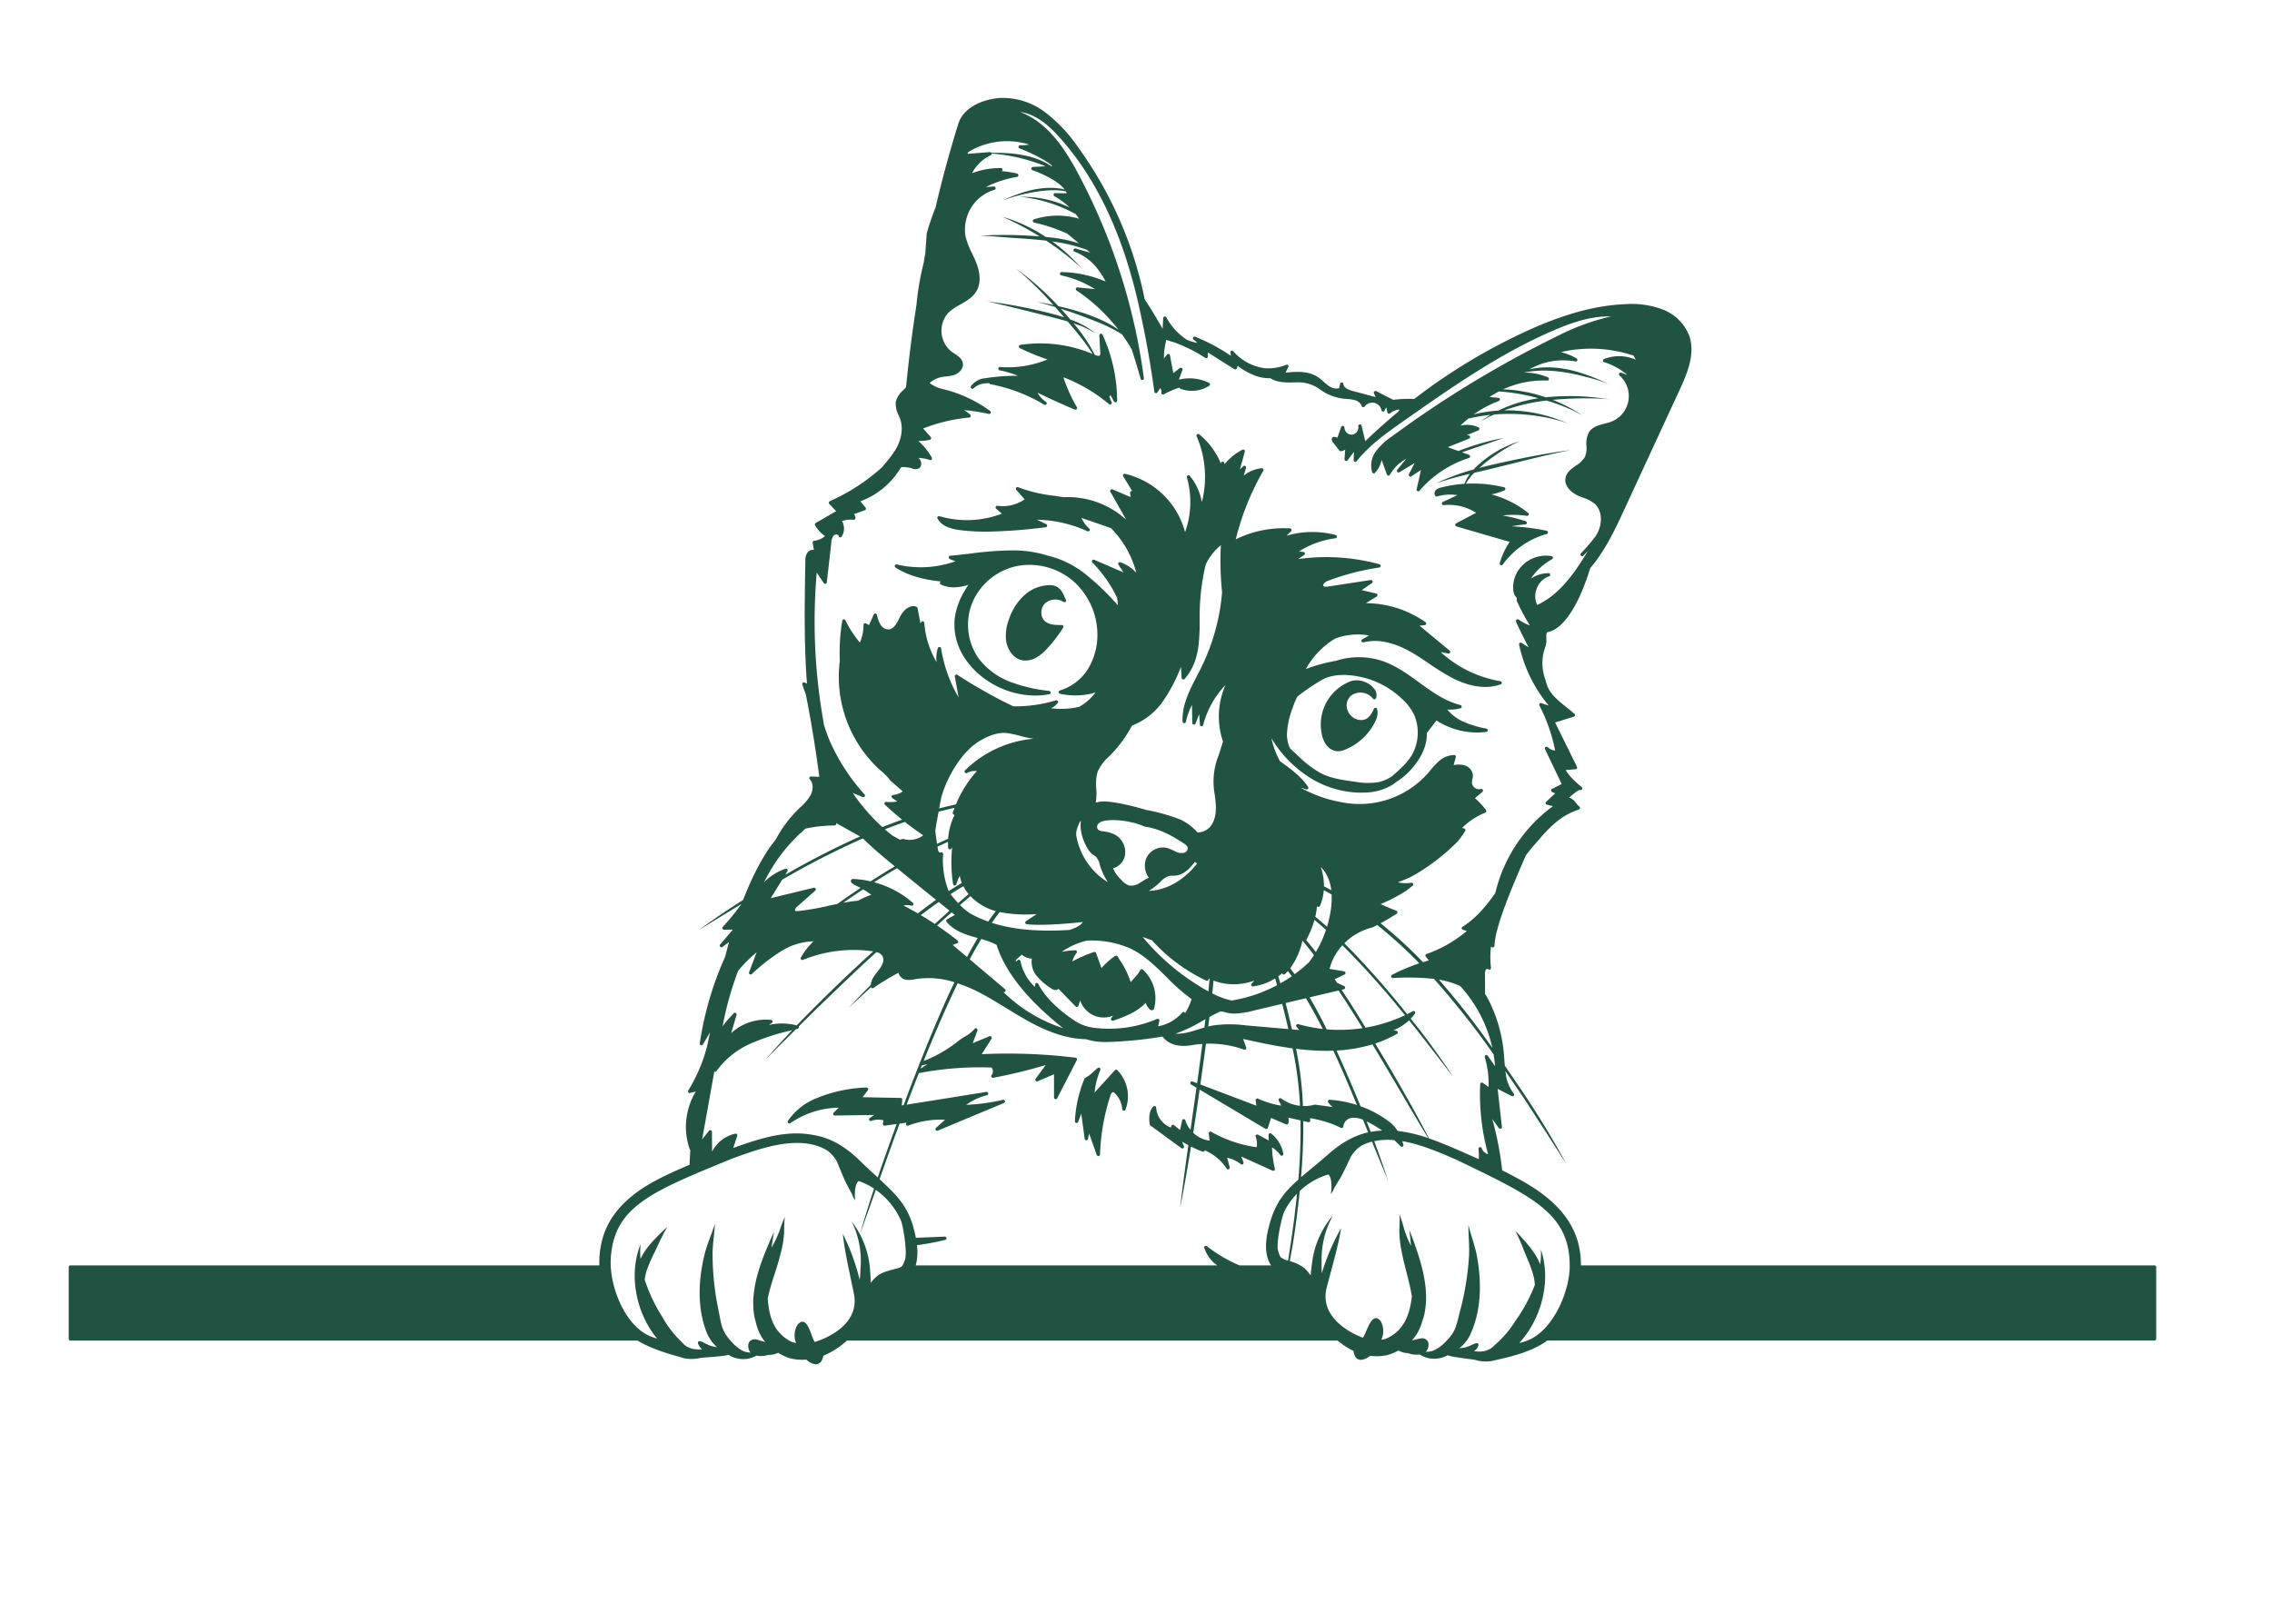 <svg id="ac2e6725-0e09-4f74-8078-64d3f6d1603c" data-name="Layer 2" xmlns="http://www.w3.org/2000/svg" viewBox="0 0 680.239 486.18" style="fill: #215342;"><path d="M411.8,211.912a.5.5,0,0,0-.445.3c-1.19,2.8-2.708,3.79-4.912,3.223a4.463,4.463,0,0,1-3.25-4.448,4.072,4.072,0,0,1,1.185-2.592,4.733,4.733,0,0,1,2.883-1.044,4.871,4.871,0,0,1,3.815,1.822.512.512,0,0,0,.432.2.5.5,0,0,0,.406-.25,2.705,2.705,0,0,0-.614-3.016,5.622,5.622,0,0,0-2.486-1.856,6.608,6.608,0,0,0-4.049-.411,13.837,13.837,0,0,0-9,16.047,8.111,8.111,0,0,0,1.268,3.056,4.692,4.692,0,0,0,2.838,1.912,3.97,3.97,0,0,0,.752.07,5.317,5.317,0,0,0,2.274-.554l.236-.106a17.124,17.124,0,0,0,8.829-8.709,4.915,4.915,0,0,0,.3-3.376A.491.491,0,0,0,411.8,211.912Z"/><path d="M318.33,187.392a.5.5,0,0,0-.436-.255h0c-1.951.019-3.8-.053-5.04-1.163a3.38,3.38,0,0,1-1.063-2.464,3.882,3.882,0,0,1,1.057-2.816,4.611,4.611,0,0,1,5.568-.475.5.5,0,0,0,.7-.681,8.218,8.218,0,0,1-.44-.91c-.622-1.413-1.474-3.348-4.207-3.429a11.521,11.521,0,0,0-7.852,3.08,17.051,17.051,0,0,0-4.521,7.1,13.767,13.767,0,0,0-.889,6.277c.3,2.49,1.937,5.437,4.816,6.021a5.174,5.174,0,0,0,1.023.1,6.736,6.736,0,0,0,3.3-.933,14.119,14.119,0,0,0,3.26-2.764,41.226,41.226,0,0,0,4.722-6.184A.5.5,0,0,0,318.33,187.392Z"/><path d="M334.16,320.262a.5.5,0,0,0-.357.164l-6.085,6.7a22.812,22.812,0,0,1,1.724-6.77.5.5,0,0,0-.76-.6c-.551.414-1.055.87-1.542,1.313a8.441,8.441,0,0,1-2.17,1.62.507.507,0,0,0-.275.271,37.7,37.7,0,0,0-2.863,12.736.5.5,0,0,0,.968.2l.922-2.48,1.043,7.545a.5.5,0,0,0,.482.432.485.485,0,0,0,.5-.4l.318-1.655,2.311,6.471a.5.5,0,0,0,.47.332.522.522,0,0,0,.078-.006.5.5,0,0,0,.422-.477,64.06,64.06,0,0,1,3.116-17.663c.126-.387.332-.91.659-.974.286-.058.624.239.864.5A7.577,7.577,0,0,1,336,332.09a.5.5,0,0,0,.423.456.505.505,0,0,0,.54-.307,11.188,11.188,0,0,0-2.434-11.832A.488.488,0,0,0,334.16,320.262Z"/><path d="M463.107,159.879a.5.5,0,0,0-.031-.971,68.658,68.658,0,0,0-10.48-1.333,38.4,38.4,0,0,1,4.074-.553.5.5,0,0,0,.113-.974,50.909,50.909,0,0,0-6.879-1.709,26.409,26.409,0,0,1,7.226.115.5.5,0,0,0,.389-.885,29.859,29.859,0,0,0-10.989-5.541,19.82,19.82,0,0,0,3.875-1.189.5.5,0,0,0-.075-.946,38.928,38.928,0,0,0-11.464-1.052,15.9,15.9,0,0,1,2.491-3.265c2.065-.484,4.132-.96,6.185-1.483,7.009-1.693,13.981-3.555,21.046-5.006.534-.11,1.23-.234,1.661-.316-.661.073-1.322.158-1.981.248-6.389.914-12.726,2.168-19.024,3.571-2.131.457-4.259.958-6.37,1.516a54.256,54.256,0,0,1,10.171-7.074c.7-.35,1.4-.657,2.092-.929-.477.13-.949.272-1.417.431a32.993,32.993,0,0,0-12.541,8.035,68.128,68.128,0,0,0-11.192,4.145,99.388,99.388,0,0,1,10.113-2.84,11.339,11.339,0,0,0-1.636,2.981,38.85,38.85,0,0,0-7.086,1.133,3.066,3.066,0,0,0-1.384.644,1.439,1.439,0,0,0-.289,1.817.5.5,0,0,0,.549.194,14.03,14.03,0,0,1,6.081-.389l-4.35,2.036a.5.5,0,0,0-.269.588.492.492,0,0,0,.536.362,15.082,15.082,0,0,1,9.7,2.294l-5.991,3.155a.5.5,0,0,0,.093.923L452,162.25a21.924,21.924,0,0,0-2.975,6.356.5.5,0,0,0,.886.431A24.3,24.3,0,0,1,463.107,159.879Z"/><path d="M645.069,378.862H473.327a25.5,25.5,0,0,0-1.124-7.8c-2.682-8.259-9.539-13.569-16.436-17.482-1.979-1.116-3.987-2.168-6.012-3.182a97.249,97.249,0,0,0-2.966-15.364l1.99,2.72a.5.5,0,0,0,.9-.351l-1.288-11.389,4.209,2.155a.5.5,0,0,0,.61-.767,12.556,12.556,0,0,1-2.483-6.694q3.033,4.387,5.979,8.791c4.119,6.317,8.242,12.688,12.267,19.037-3.641-6.771-7.616-13.358-11.852-19.773q-3.24-4.832-6.571-9.682-.078-.893-.143-1.785c-.049-.66-.1-1.317-.155-1.963a44.349,44.349,0,0,0-3.244-13.068,35.077,35.077,0,0,0-2.382-4.719l-.013-5.842a2.425,2.425,0,0,1,.243-1.358.654.654,0,0,1,.469-.26.242.242,0,0,1,.2.064.5.5,0,0,0,.873-.388,26.209,26.209,0,0,1,.011-6.327l.3.168a.5.5,0,0,0,.747-.425c.109-5.61,5.559-18.22,8.487-25,.33-.763.624-1.443.884-2.053.748-.983,1.513-1.951,2.318-2.884l.41-.475c4.062-4.712,7.271-8.435,13.148-10.389a.5.5,0,0,0,.183-.841,11.414,11.414,0,0,1-1.078-1.178,4.133,4.133,0,0,0-2-1.569c1.824-1.591,2.937-2.354,3.3-2.254a.5.5,0,0,0,.446-.868c-2.513-2.1-4.1-3.807-4.74-5.1l2.934-.267a.5.5,0,0,0,.4-.72l-6.544-13.265,5.6-1.741a.5.5,0,0,0,.184-.851c-.75-.671-1.575-1.329-2.373-1.965-2.559-2.042-5.206-4.153-5.989-7.12-.11-.417-.234-.833-.36-1.256a13.865,13.865,0,0,1,.129-10.009,6.222,6.222,0,0,0,.176-2.158c-.041-1.315.013-1.879.459-1.967,5.6-1.1,10.173-10.785,12.662-19.121,4.542-5.3,7.575-11.841,10.3-17.738l16.487-35.649c2.5-5.406,4.773-11.128,2.794-16.445a13.853,13.853,0,0,0-8.1-7.725,26.623,26.623,0,0,0-11.139-1.487c-9.332.4-19.276,3.236-31.293,8.937a174.618,174.618,0,0,0-31.7,19.415,42.294,42.294,0,0,0-6.315.268l-5.074-2.591a.5.5,0,0,0-.686.647l.5,1.129-6.717-1.787c-1.9-.5-2.856-1.2-2.936-2.142a.5.5,0,0,0-.986-.064l-.295,1.353a3.822,3.822,0,0,1-3.159-.763,16.079,16.079,0,0,1-1.471-1.2,15.5,15.5,0,0,0-1.745-1.392c-2.768-1.808-6.154-1.719-9.7-1.311l.86-1.664a.5.5,0,0,0-.635-.692,14.219,14.219,0,0,1-6.422,1.018,15.167,15.167,0,0,1-9.406-5.064.5.5,0,0,0-.873.415l.174.948a58.17,58.17,0,0,0-10.72-5.731.5.5,0,0,0-.473.874,5.569,5.569,0,0,1,1.075.976,14.557,14.557,0,0,1-3.1-.945,18.55,18.55,0,0,1-6.13-6.685.5.5,0,0,0-.94.207l-.176,3.229c-1.673-3.008-3.47-5.969-5.369-8.847a116.992,116.992,0,0,0-19.849-45.409,45.882,45.882,0,0,0-9.841-10.507,21.054,21.054,0,0,0-13.667-4.376c-4.748.342-10.865,2.59-12.476,7.8q-3.825,12.363-6.8,25.025a81.092,81.092,0,0,0-2.622,7.682.5.5,0,0,0-.018.138c-.006.131-.06.888-.146,2.105-.074,1.052-.171,2.419-.281,3.993A18.373,18.373,0,0,0,276.6,78.5v0a83.008,83.008,0,0,0-2.216,12.839q-1.888,12.063-3.119,24.611c-.247.272-.5.54-.763.8a7.045,7.045,0,0,0-2.275,3.429,7.038,7.038,0,0,0,.805,4.081c.189.454.378.908.527,1.365.914,2.8.32,6.2-1.628,9.327a33.753,33.753,0,0,1-2.858,3.753c-.341.407-.67.806-.989,1.2a59.336,59.336,0,0,1-15.639,10.163.5.5,0,0,0-.16.8l2.06,2.182-6.128,3.547a.5.5,0,0,0-.234.305.5.5,0,0,0,.052.381A10.287,10.287,0,0,0,247,160.5a5.9,5.9,0,0,1-3.241,1.415.5.5,0,0,0-.443.58l.358,2.155a2.025,2.025,0,0,0-1.817.645,4.126,4.126,0,0,0-.729,2.738c-.224,12.012-.454,24.425.48,36.649l-.7-.331a.5.5,0,0,0-.685.617c.344,1,.692,2,1.059,3,1.6,8.137,2.952,16.408,4.018,24.615l-2.455-.1a.472.472,0,0,0-.476.292.5.5,0,0,0,.091.55c1.2,1.278.958,3.366.225,4.765a14.535,14.535,0,0,1-2.962,3.518c-.225.216-.449.432-.668.649a37.884,37.884,0,0,0-6.827,9.137c-3.785,4.634-7.087,11.225-9.756,18.069-4.59,2.889-10.019,6.577-12.992,8.862,4.153-2.582,8.336-5.115,12.512-7.66a74.068,74.068,0,0,1-5.6,6.86.5.5,0,0,0-.089.544.514.514,0,0,0,.465.3l2.616-.047c-.011.034-.021.068-.032.1l-3.735,4.362a.5.5,0,0,0,.677.727l1.981-1.461c-.429,1.52-.815,2.989-1.162,4.394a98.134,98.134,0,0,0-7.6,25.961.5.5,0,0,0,.925.327l2.149-3.627c-.011.065-.026.13-.037.195l-.106.493q-.353,1.646-.706,3.305a48.069,48.069,0,0,1-5.667,13.395.5.5,0,0,0,.546.748l1.706-.427a20.424,20.424,0,0,0-1.825,17.281.5.5,0,0,0,.193.245q-.164,2.247-.246,4.41c-2.65,1.106-5.276,2.274-7.863,3.539-7.161,3.523-14.36,8.443-17.526,16.541a26.019,26.019,0,0,0-1.6,10.036H21.069a.5.5,0,0,0-.5.5v21.506a.5.5,0,0,0,.5.5h169.8c5.16,3.122,11.844,4.594,13.64,5.216a11.056,11.056,0,0,0,4.982.025c1.161-.224,7.02-.443,8.6-.966a8.359,8.359,0,0,0,5.719,1.179,8.784,8.784,0,0,0,2.7-.948,7.272,7.272,0,0,0,3.038-.068c.09-.028.325-.083.6-.152a5.753,5.753,0,0,0,2.816-.628,15.177,15.177,0,0,0,3.465,1.618,14.815,14.815,0,0,0,4.99.426,4.972,4.972,0,0,0,2.6,1.383c1.551.125,2.213-1.113,2.508-2.554a24.449,24.449,0,0,0,7.057-4.531H400.47a22.345,22.345,0,0,0,4.752,3.09c.211,1.454.8,2.728,2.341,2.688a4.923,4.923,0,0,0,2.65-1.237,14.615,14.615,0,0,0,4.97-.15,15.037,15.037,0,0,0,3.524-1.424,5.689,5.689,0,0,0,2.755.783c.273.083.5.152.59.185a7.2,7.2,0,0,0,3.007.236,8.637,8.637,0,0,0,2.624,1.094,8.244,8.244,0,0,0,5.734-.861c1.541.611,7.334,1.153,8.472,1.44a10.906,10.906,0,0,0,4.939.251c2.129-.613,11-2.023,16.4-6.1H645.069a.5.5,0,0,0,.5-.5V379.362A.5.5,0,0,0,645.069,378.862Zm-261.655-2.484-.03-.035a3.331,3.331,0,0,1-.209-.38,15.169,15.169,0,0,1-.573-1.723c-.408-1.8.676-8.058,1.776-11.178a19.834,19.834,0,0,1,3.958-5.658c-.411,4.05-.91,8.064-1.463,12-.389,2.662-.8,5.346-1.219,8.025A5.353,5.353,0,0,1,383.414,376.378Zm-3.29-9.943c-1.137,4.065-1.77,8.567.153,11.97a5.289,5.289,0,0,0,.326.457h-9.509a43.4,43.4,0,0,1-9.748-5.741.5.5,0,0,0-.769.589l.157.379a10.205,10.205,0,0,0,3.707,4.773H274.183a15.711,15.711,0,0,0,.347-6.048,78.61,78.61,0,0,0,8.463-1.579.5.5,0,0,0,.376-.556.488.488,0,0,0-.516-.429l-8.655.357c-.08-.428-.166-.854-.26-1.275-1.711-7.718-4.932-11.035-10.6-16.27q1.16-3.276,2.315-6.551,1.824-5.069,3.681-10.089l2.149-.3a.5.5,0,0,0,.445.89,26.562,26.562,0,0,1,11.02-1.73l-2.7,2.4a.5.5,0,0,0,.524.836l19.815-8.272a.5.5,0,0,0-.306-.948,59.54,59.54,0,0,1-11,1.5,18.04,18.04,0,0,1,6.217-2.886.5.5,0,0,0-.2-.979l-23.842,3.809q1.8-4.772,3.663-9.5a.483.483,0,0,0,.236.02,95.783,95.783,0,0,1,21.5-1.635,1.709,1.709,0,0,1,.415,1.033,1.662,1.662,0,0,1-.379,1.209.5.5,0,0,0,.467.821,149.1,149.1,0,0,0,15.737-3.81l-3.02,4.1a.5.5,0,0,0,.6.756l4.9-2.1.007,6.959a.5.5,0,0,0,.383.485.468.468,0,0,0,.117.014.5.5,0,0,0,.444-.271L322.4,317.4a.5.5,0,0,0-.384-.726,168.288,168.288,0,0,0-28.077-1.044l2.924-4.644a.5.5,0,0,0-.614-.729l-5,2.079,1.384-3.786a.5.5,0,0,0-.868-.476,10.017,10.017,0,0,1-2.929,2.319,18.12,18.12,0,0,0-2,1.341,38.2,38.2,0,0,1-10.3,5.933c3.164-7.854,6.515-15.613,10.172-23.26a44,44,0,0,1,6.049,2.518c2.966,1.5,5.857,3.271,8.652,4.986,2.68,1.643,5.449,3.343,8.3,4.809,5.635,2.9,10.716,4.352,15.425,4.416a21.076,21.076,0,0,0,3.158.7,25.218,25.218,0,0,0,3.02.153,121.091,121.091,0,0,0,16.733-1.631c1.32,1.717,3.9,3.421,8.864,2.561a30.5,30.5,0,0,1,3.083-.356q-.75,5.886-1.574,11.769l-1.348-.511a.5.5,0,0,0-.433.9l1.592.949q-.882,6.3-1.788,12.613a8.26,8.26,0,0,1-1.536-2.845.487.487,0,0,0-.5-.358.5.5,0,0,0-.471.392l-.631,2.856-1.819-1.47a.5.5,0,0,0-.461-.09.5.5,0,0,0-.332.333l-.146.483a6.794,6.794,0,0,1-4.38-5.959.5.5,0,0,0-.868-.321c-1.1,1.2-1.419,2.8-1.064,5.34a.5.5,0,0,0,.2.334l9.278,6.79a.5.5,0,0,0,.756-.595l-.563-1.359c.616.374,1.247.723,1.883,1.062-.639,4.55-1.266,9.118-1.854,13.716-.2,1.637-.457,3.646-.614,5.057q.5-2.495.968-4.993,1.227-6.669,2.3-13.367c1.122.563,2.269,1.076,3.44,1.525a.5.5,0,0,0,.674-.395,14.844,14.844,0,0,1,6.572,5.478.5.5,0,0,0,.9-.4l-.749-2.867a10.274,10.274,0,0,1,4.108,1.945.5.5,0,0,0,.775-.573l-.668-1.728,9.363,4.235a.494.494,0,0,0,.206.045.5.5,0,0,0,.486-.615,32.541,32.541,0,0,1-.857-6.433,9.393,9.393,0,0,1,2.5,2.323.5.5,0,0,0,.893-.384,9.913,9.913,0,0,0-3.623-6.038.5.5,0,0,0-.808.413l.063,1.634-3.217-1.725a.5.5,0,0,0-.7.623,5.82,5.82,0,0,1,.31,3.128,37.989,37.989,0,0,1-13.6-4.6.5.5,0,0,0-.522.016.5.5,0,0,0-.223.472l.236,2.156a8.757,8.757,0,0,1-4.9-2.372q1.005-6.453,1.922-12.921l19.695,11.738a.5.5,0,0,0,.732-.274l.975-2.979,4.48,1.926a.5.5,0,0,0,.669-.294,2.555,2.555,0,0,0-.042-1.746l3.694.856a175.566,175.566,0,0,1-.642,17.729C384.518,356.894,381.891,360.125,380.124,366.435Zm97.56-204.05-.009-.011c.022-.029.041-.061.062-.091ZM499.927,97.86c.151.131.3.265.438.406C500.227,98.125,500.078,97.991,499.927,97.86ZM448.74,120.071a.5.5,0,0,0-.129-.967l-2.652-.246A28.062,28.062,0,0,1,448.8,117.2a58.359,58.359,0,0,1,11.8,2.048,41.254,41.254,0,0,0-12,3.678,40.646,40.646,0,0,0-7.378,1.153A32.16,32.16,0,0,1,448.74,120.071Zm-101.8,185.076a.5.5,0,0,0-.518-.076,36.393,36.393,0,0,1-18.681,2.674,13.449,13.449,0,0,1-5.708-1.956c-4.024-2.581-9.071-6.88-11.165-11.2a.5.5,0,0,0-.539-.274.5.5,0,0,0-.409.446l-.067.729a14.394,14.394,0,0,1-4.326-7.75.5.5,0,0,0-.812-.275l-.535.455c-.021-.157-.028-.316-.039-.474l1.78-1.612a4.939,4.939,0,0,0,3.017,1.179,6.593,6.593,0,0,0,1.381,5.1,18.028,18.028,0,0,0,4.4,3.8,2.215,2.215,0,0,0,1.474.512,1.166,1.166,0,0,0,.706-.372l5.143,5.277a.5.5,0,0,0,.47.138.5.5,0,0,0,.362-.328l.542-1.61a7.4,7.4,0,0,0,9.806,4.577l-.508.738a.5.5,0,0,0,.577.756c3.174-1.108,7.073-2.47,9.675-5.313.481,1,1.091,1.986,1.684,2.151a.761.761,0,0,0,.657-.114.5.5,0,0,0,.192-.281,11.619,11.619,0,0,0-3.354-11.759.5.5,0,0,0-.5-.08.523.523,0,0,0-.322.41,10.279,10.279,0,0,1-1.629,2.113c-.463.521-.852.965-1.155,1.349a25.1,25.1,0,0,0-3.146-6.444c-.319-.509-.6-.949-.7-1.18a.5.5,0,0,0-.39-.288c-.208-.029-.462.009-1.4.737a25.051,25.051,0,0,0-3.133,2.955c-.572-1.669-1.551-4.374-1.6-4.517a.5.5,0,0,0-.626-.3,39.359,39.359,0,0,0-6.5,2.825,6.917,6.917,0,0,1,1.276-2.535.5.5,0,0,0-.368-.818,26.157,26.157,0,0,0-4.1.483,22.733,22.733,0,0,1,7.564-3.374,29.285,29.285,0,0,1,12.892,2.309c4.24,1.986,7.7,5.4,11.041,8.708l.1.1a58.057,58.057,0,0,0,7.327,6.417,18.511,18.511,0,0,1-1.959,4.194.5.5,0,0,0-.861-.186,12.448,12.448,0,0,1-7.216,4.121l.381-1.635A.5.5,0,0,0,346.942,305.147Zm-60.261-23.554c-1.974-1.589-4.032-3.073-6.132-4.5q2.169-1.976,4.365-3.922c.318.254.636.513.953.767l-2.317,1.319a.5.5,0,0,0-.143.748c1.937,2.4,5,3.556,7.139,4.215.7.214,1.405.411,2.111.607l.064.019c-1.115,1.865-2.173,3.768-3.191,5.694l-4.287-3.625,1.293-.463a.5.5,0,0,0,.145-.861Zm72.163-88.363a60.56,60.56,0,0,0,.332-7.484c0-1.1,0-2.209.036-3.313a65.762,65.762,0,0,1,1.779-13.389,16.6,16.6,0,0,1,4.547-5.824,90.257,90.257,0,0,0,.359,14.123,63.031,63.031,0,0,1-6.162,22.37c-.428.867-.877,1.736-1.329,2.607-2.245,4.335-4.567,8.818-4.345,13.728a.5.5,0,0,0,.455.475.491.491,0,0,0,.533-.388,21.215,21.215,0,0,1,1.816-5.037l.119,5.358a.5.5,0,0,0,.967.169l1.089-2.819.216,3.187a.5.5,0,0,0,.983.089,26.876,26.876,0,0,1,6.658-11.957,23.4,23.4,0,0,0-.735,16.9l-1.269,4.042a21.042,21.042,0,0,0-1.2,11.834c.116.893.234,1.815.3,2.718.208,2.975-.327,5.273-1.593,6.83a5,5,0,0,1-3.39,1.766,4.417,4.417,0,0,1-.507.008c-.014-.018-.029-.039-.044-.057a14.673,14.673,0,0,0-6.416-4.3,56.659,56.659,0,0,0-8.419-2.29.507.507,0,0,0-.178,0c-7.291-2.195-12.154-2.763-13.673-2.6a10.068,10.068,0,0,0-1.706.343,17.838,17.838,0,0,0,.158-4.245,13.1,13.1,0,0,1,.409-5.008,13.3,13.3,0,0,1,3.383-4.543l.638-.649a37.451,37.451,0,0,0,6.253-8.613,20.275,20.275,0,0,0,9.378-7.438,48.971,48.971,0,0,0,5.295-10.151l.208,3.3a.5.5,0,0,0,.865.309C356.887,200.87,358.3,197.489,358.844,193.23Zm-97.968,74.694a20.14,20.14,0,0,0-3.915,1.741c-.494.043-.979.093-1.441.152-1.018.131-2.034.3-3.047.49q2.941-2.046,5.933-4.021A18.168,18.168,0,0,1,260.876,267.924Zm9.649,3.215a4.471,4.471,0,0,1,2.322.029.5.5,0,0,0,.468-.856,29.021,29.021,0,0,0-11.622-6.159q3.408-2.173,6.881-4.213,5.788,4.735,11.674,9.476-2.76,1.962-5.43,4.054Q272.7,272.249,270.525,271.139Zm10.48-28.1q2.373-.627,4.782-1.167c-.179.475-.353.95-.51,1.432a.5.5,0,0,0,.543.651,19.157,19.157,0,0,0-1.948,7.18q-1.668.739-3.314,1.522-.3-1.911-.524-3.836c.142-1.17.352-2.336.568-3.48C280.746,244.572,280.882,243.805,281.005,243.037ZM387.6,291.68c-.425-.6-.873-1.178-1.313-1.765a21.929,21.929,0,0,0,3.671-8.289c1.189,1.4,2.332,2.849,3.443,4.327q-.692,1.089-1.465,2.127A44.429,44.429,0,0,1,387.6,291.68Zm-5.23,3.279a43.312,43.312,0,0,1-13.654,4.607,25.078,25.078,0,0,1-5.763-2.136q.21-1.916.382-3.834a17.314,17.314,0,0,0,12.216-.023l-.822.931a.5.5,0,0,0,.375.831.474.474,0,0,0,.065,0,16.568,16.568,0,0,0,6.6-2.39C381.972,293.613,382.177,294.284,382.371,294.959ZM361.8,296.824c-.373-.2-.736-.405-1.078-.6a68.508,68.508,0,0,1-17.291-14.146c-.433-.492-.876-1.013-1.311-1.559.672.264,1.3.482,1.818.66.375.129.793.274.953.348l0,0a51.416,51.416,0,0,0,16.265,12.084.5.5,0,0,0,.665-.664c.1.052.215.088.321.137Q361.98,294.957,361.8,296.824Zm-3.822-38.58a1.639,1.639,0,0,0,.426.3c-3.61,4.639-8.44,7.609-13.426,8.121-.338.035-.683.056-1.028.079a20.378,20.378,0,0,0,2.982-2.245c.161-.148.32-.3.48-.454a5.846,5.846,0,0,1,2.629-1.771,5.724,5.724,0,0,1,1.108-.083c.288,0,.577-.008.864-.036,2.464-.251,4.276-2.2,5.783-4.154A1.715,1.715,0,0,0,357.976,258.244Zm-34.363-9.813c.415,3.357,2.373,6.521,3.263,7.2.18.139.37.265.561.39a4.9,4.9,0,0,1,.745.557,5,5,0,0,1,1.066,2.257l.138.462a20.456,20.456,0,0,0,2.308,4.837,20.46,20.46,0,0,1-9.452-13.925c-.2-1.2.416-2.729,1.095-4.245.1-.044.188-.092.281-.138A9.954,9.954,0,0,0,323.613,248.431Zm-13.22,25.246-3.21,2.117a.5.5,0,0,0,.213.914c4.314.542,13.208-.228,16.762-.65-.464.976-2.057,1.754-3.919,2.364-.438.029-.872.054-1.3.075-8.792.448-15.975-.258-21.993-2.2q1.142-1.639,2.362-3.217A41.283,41.283,0,0,0,310.393,273.677Zm-13.716-1.349c.482.176.972.325,1.463.464-.782,1.025-1.543,2.067-2.273,3.131a34.729,34.729,0,0,1-5.542-2.525c-.406-.272-.8-.554-1.186-.858a19.454,19.454,0,0,1-1.721-1.568c.241-.21.478-.423.719-.632l2.424-2.039A16.42,16.42,0,0,0,296.677,272.328Zm57.671-19.867c.568.369,1.161.824,1.255,1.4a1.5,1.5,0,0,1-1.215,1.49,3.876,3.876,0,0,1-2.457-.42c-.228-.1-.454-.207-.679-.315a9.685,9.685,0,0,0-2.063-.791,5.5,5.5,0,0,0-5.925,2.993,6.013,6.013,0,0,0,.69,5.984,13.244,13.244,0,0,0-1.934,1.065c-.258.162-.517.324-.78.477a4.357,4.357,0,0,1-3.194.777,5.55,5.55,0,0,1-2.395-1.758,10.183,10.183,0,0,1-2.407-3.376,5,5,0,0,0,3.508-3.594,5.97,5.97,0,0,0-1.449-5.326c-1.079-1.2-2.726-1.905-5.121-2.176a2.3,2.3,0,0,1-1.248-.364,1.271,1.271,0,0,1-.438-1.283c.183-.691.937-1.224,2.072-1.462,3.134-.656,8.488.076,11.935,1.635a.5.5,0,0,0,.165.042.481.481,0,0,0,.118.033C347.026,248.131,350.474,249.941,354.348,252.461ZM290.013,267.69q-1.576,1.35-3.132,2.708c-.8-.861-1.561-1.764-2.289-2.687q1.89-1.224,3.83-2.376A12.8,12.8,0,0,0,290.013,267.69Zm92.7,24.619c.4-.29.8-.591,1.173-.915a.5.5,0,0,0,.818.246c.324-.292.613-.6.9-.906.389.513.774,1.027,1.151,1.548q-1.66,1.149-3.419,2.146C383.129,293.719,382.917,293.015,382.709,292.309Zm8.406-10.927a30.56,30.56,0,0,0,2.442-5.955q1.736,1.437,3.447,2.966a34.72,34.72,0,0,1-3.043,6.669q-1.4-1.854-2.9-3.61A.529.529,0,0,0,391.115,281.382Zm7.321-8.877a34.451,34.451,0,0,1-1.138,4.975q-1.734-1.554-3.5-3a21.3,21.3,0,0,0,.5-3.179.521.521,0,0,0,.437.24.5.5,0,0,0,.449-.3,14.5,14.5,0,0,0,1.15-4.706c.791.416,1.572.852,2.355,1.285A23.748,23.748,0,0,1,398.436,272.505Zm-2.047-7.147a17.559,17.559,0,0,0-.953-5.782,11.224,11.224,0,0,1,1.366,1.7,12.539,12.539,0,0,1,1.779,5.251C397.857,266.129,397.125,265.74,396.389,265.358ZM287.651,241.451c-.106.022-.21.049-.316.071C287.441,241.5,287.545,241.473,287.651,241.451Zm-3.769,12.4a.5.5,0,0,0,.866.3l.333-.362a42.157,42.157,0,0,0,.278,10.924.5.5,0,0,0,.461.421.513.513,0,0,0,.513-.356,16.439,16.439,0,0,1,1.012-2.583,10.344,10.344,0,0,0,.627,2.166q-1.989,1.186-3.925,2.46a25.28,25.28,0,0,1-1.676-11.1.5.5,0,0,0-.775-.456c-.112.074-.359-.015-.489-.177a2.238,2.238,0,0,1-.331-.991c-.034-.2-.057-.4-.091-.6q1.569-.748,3.152-1.455A17.862,17.862,0,0,0,283.882,253.851Zm17.83-34.336a33.642,33.642,0,0,1,3.746.817,33.075,33.075,0,0,0,3.962.847,33.541,33.541,0,0,0-20.481,9.463.5.5,0,0,0,.6.791,4.9,4.9,0,0,1,2.938-.577,35.034,35.034,0,0,0-6.278,9.993l-.119.025c-1.646.357-3.277.757-4.9,1.178.086-.492.185-1,.3-1.548.113-.561.226-1.137.329-1.716,1.747-6.339,6.305-13.9,11.534-16.965C296.6,219.909,299.267,219.179,301.712,219.515Zm-43.359,31.51c3.021,3,6.269,5.682,9.306,8.17l.25.2q-3.671,2.164-7.25,4.488a28.012,28.012,0,0,0-5.322-.716.462.462,0,0,0-.351.127.662.662,0,0,0-.226.583c.066.523.671.834,1.993,1.517.277.143.579.3.89.466q-3.514,2.341-6.958,4.789c-.9.184-1.8.374-2.687.565a73.575,73.575,0,0,1-9.135,1.567c-.3.024-.649.035-.788-.109a.225.225,0,0,1-.069-.187,1.914,1.914,0,0,1,.7-1.069l5.377-4.764a.5.5,0,0,0-.45-.86l-12.876,3.129,3.43-5.536A246.918,246.918,0,0,1,258.353,251.025Zm22.71,19.046q1.61,1.3,3.217,2.591c-1.469,1.32-2.929,2.652-4.392,3.981q-2.07-1.378-4.208-2.646Q278.331,271.977,281.063,270.071Zm-41.1-20.813a.48.48,0,0,0,.23-.31q.489-.443.989-.871a44.293,44.293,0,0,1,8.693-.933.5.5,0,0,0,.439-.267.494.494,0,0,0,.01-.446l5.771,3.219c.46.257.934.52,1.414.785a245.776,245.776,0,0,0-22.412,11.486l.668-1.077a.5.5,0,0,0-.034-.574.5.5,0,0,0-.55-.163,16.347,16.347,0,0,0-6.424,4.045,50.348,50.348,0,0,1,10.96-14.767Zm60.491,47.8.166-.011a.5.5,0,0,0,.292-.881l-10.573-8.94q1.655-3.1,3.458-6.072a23.675,23.675,0,0,1,4.357,1.617c.078.04.148.087.224.129,2.5,7.916,8.959,16.112,19.253,24.414.23.185.463.358.7.529A45.536,45.536,0,0,1,300.449,297.054Zm59.643,8.55c.267-.151.54-.3.81-.453-.1.832-.2,1.662-.3,2.493-.592.171-1.178.352-1.754.532-1.16.363-2.359.738-3.553,1a13.752,13.752,0,0,1-3.405.322A44.025,44.025,0,0,0,360.092,305.6ZM372.967,307a36.566,36.566,0,0,0-9.939.05c-.427.08-.85.178-1.271.283q.073-.541.146-1.085.106-.884.216-1.766c1.089-.594,2.2-1.162,3.329-1.667.285.039.57.075.854.1a9.555,9.555,0,0,0,2.8.54c.179.008.358.012.535.012a24.761,24.761,0,0,0,5.7-.887l8.55-2.023q.972,3.76,1.837,7.547ZM416.5,232.612a12.4,12.4,0,0,1-3.778,1.569,20.909,20.909,0,0,1-7.154-.146c-3.4-.459-6.919-.935-10.015-2.483a31.687,31.687,0,0,1-7.035-5.374c-.765-.706-1.555-1.436-2.331-2.2a9.952,9.952,0,0,1-.878-4.139,24.384,24.384,0,0,1,1.677-7.773,21.78,21.78,0,0,1,1.462-3.517,59.645,59.645,0,0,1,7.132-4.858c3.082-1.817,7.338-2.091,12.648-.819a25.671,25.671,0,0,1,11.3,6.163,16.171,16.171,0,0,1,3.885,5.007,13.714,13.714,0,0,1-.228,11.123C422.038,227.735,418.988,230.57,416.5,232.612Zm-9.1-45.49c.2-.04.4-.073.6-.107C407.794,187.049,407.593,187.082,407.394,187.122ZM388.7,306.625a.5.5,0,0,0-.52.8l.8.954-2.174-.187q-.51-2.255-1.045-4.5c-.279-1.128-.569-2.255-.858-3.381l6.086-1.44c1.786,3.016,3.457,6.082,5.037,9.188A44.6,44.6,0,0,1,388.7,306.625ZM323,150.875q-.991-.292-1.974-.493Q322,150.581,323,150.875Zm74.2,157.309c-1.572-3.247-3.275-6.45-5.122-9.57l8.685-2.055q1.071,1.617,2.141,3.228,2.575,3.993,5.058,8.042A45.755,45.755,0,0,1,397.2,308.184ZM274.978,249.1v0l.1.068.354.251c.247.177.5.353.748.524l.06.042a.219.219,0,0,1,.081.168h0a6.525,6.525,0,0,1-5.829,1.034.5.5,0,0,0-.279.006c-.246.078-.518.145-.78.216l-2.178-1.191q-1.182-.928-2.311-1.918c1.982-.773,3.976-1.516,5.991-2.21C272.283,247.167,273.632,248.16,274.978,249.1ZM296.817,45.752a.513.513,0,0,0-.452-.218l-6.258.5a.96.96,0,0,1-.432-.031c-.018-.108.219-.478.59-.7a22.33,22.33,0,0,1,17.872-2.027,11.472,11.472,0,0,1-2.676.2.5.5,0,0,0-.2.968c.072.027,6.642,2.51,9.841,5.242l-.426.022C309.652,46.272,302.817,45.673,296.817,45.752ZM238.546,307.005a17.653,17.653,0,0,0-8.327-.127l.866-.6a.5.5,0,0,0-.228-.907,15.249,15.249,0,0,0-11.934,3.952l1.6-5.457a.5.5,0,0,0-.845-.482l-.35.375a30.754,30.754,0,0,0-2.986,3.553A96.994,96.994,0,0,1,221,290.664a39.063,39.063,0,0,1,5.526-5.512l-2.249,5.947a.5.5,0,0,0,.8.55,56.693,56.693,0,0,1,9.02-6.991,19.293,19.293,0,0,1,9.487-2.829,20.645,20.645,0,0,0-3.8,4.858.5.5,0,0,0,.624.709,40.29,40.29,0,0,1,20.723-2.588c.1.014.205.031.307.047-6.875,6.215-13.543,12.658-20.062,19.247C240.447,305.036,239.5,306.012,238.546,307.005Zm133.934,7.26a.506.506,0,0,0,.524-.118.5.5,0,0,0,.115-.523l-.923-2.553c4.844,1.069,9.79,2.13,14.794,2.812.159.753.321,1.5.476,2.258a107.094,107.094,0,0,1,1.752,14.939,11.44,11.44,0,0,1-5.6-2.179.5.5,0,0,0-.75.619l.749,1.524a26.988,26.988,0,0,1-6.969-2.1.493.493,0,0,0-.508.055.5.5,0,0,0-.195.471l.231,1.588-16.79-6.363q.86-6.1,1.678-12.2A30.705,30.705,0,0,1,372.48,314.265Zm25.631,15.01a.468.468,0,0,0-.469.259.5.5,0,0,0,.034.534,7.476,7.476,0,0,0,1.3,1.378l-5.221-.71a.5.5,0,0,0-.2.015,11.119,11.119,0,0,1-3.465.394c-.046-1.086-.083-2.172-.155-3.258a107.6,107.6,0,0,0-1.892-13.87c2.294.287,4.6.5,6.91.574.689.023,1.368.034,2.042.034.748,0,1.476-.029,2.206-.058,2.5,5.365,4.815,10.813,7.069,16.284A32.8,32.8,0,0,0,398.111,329.275Zm10.738-21.589q-2.295-3.736-4.621-7.454c-.851-1.278-1.7-2.579-2.552-3.889l.682-.161a.5.5,0,0,0,.092-.942l-2.121-.963q-.354-.541-.711-1.082l2.948-1.427a.5.5,0,0,0-.135-.943l-4.366-.732a16.519,16.519,0,0,1,3.856-7.077,256.6,256.6,0,0,1,18.72,20.941A45.294,45.294,0,0,1,408.849,307.686Zm9.327-34.118a.5.5,0,0,0-.1-.888c-.854-.312-3.464-1.378-4.665-1.987l.271-.125c.71-.331,1.589-.739,2.041-.919a53.224,53.224,0,0,0,5.073-2.8c.717-.509,1.438-1.072,2.143-1.672a.5.5,0,0,0,.131-.588.494.494,0,0,0-.53-.287,10.4,10.4,0,0,1-4-.139c1.177-.451,2.341-.929,3.549-1.435.963-.518,1.829-1.013,2.648-1.513a61.977,61.977,0,0,0,5.7-3.954l0,0,0,0a62.276,62.276,0,0,0,5.99-5.307,25.16,25.16,0,0,0,2.261-3.175.5.5,0,0,0-.325-.745l-.607-.13a20.7,20.7,0,0,1,6.942-4.6.5.5,0,0,0,.216-.761,21.359,21.359,0,0,0-3.318-3.559l2.241-1.887a.5.5,0,0,0-.477-.858,2.167,2.167,0,0,1-2.673-1.91,4.7,4.7,0,0,1,.137-1,4.747,4.747,0,0,0,.144-1.437,3.5,3.5,0,0,0-2.773-2.825,7.625,7.625,0,0,0-2.992.007l.678-2.374a.5.5,0,0,0-.461-.637,6.976,6.976,0,0,0-4.7,1.921,22.208,22.208,0,0,0-2.4,2.584c-.29.347-.58.694-.878,1.033a27.335,27.335,0,0,1-25.815,8.579,39.034,39.034,0,0,1-12.093-4.273c-.009-.02-.02-.041-.029-.062l1.561.493a.5.5,0,0,0,.565-.758c-2.163-3.183-5.317-5.481-8.416-7.675a27.243,27.243,0,0,1-2.568-6.884l.026.043a35.836,35.836,0,0,0,11.8,11.962,29.314,29.314,0,0,0,15,4.306c.408,0,.817-.01,1.223-.03a16.628,16.628,0,0,0,8.018-2.219,13.3,13.3,0,0,0,1.385-1c4.89-3.036,9.393-9.226,9.078-14.592l2.563-3.346c.1-.127.21-.285.318-.455a22.352,22.352,0,0,0,12.155,3.624,21.813,21.813,0,0,0,2.772-.176.5.5,0,0,0,.037-.986,30.5,30.5,0,0,1-6.957-2.106,13.327,13.327,0,0,1-4.754-3.608,12.07,12.07,0,0,0,3.953-.378.5.5,0,0,0-.011-.969c-4.558-1.108-8.5-3.966-12.308-6.73-3.328-2.413-6.77-4.909-10.682-6.325a22.39,22.39,0,0,0-14.314-.18,48.4,48.4,0,0,0-8.972,2.459,24.384,24.384,0,0,1,8.835-9.162,19.528,19.528,0,0,1,10.125-.887l-2.062,1.151a.5.5,0,0,0,.374.919c5.018-1.345,10.285.711,13.819,2.673,2.005,1.113,3.948,2.425,5.827,3.693a70.676,70.676,0,0,0,6.733,4.186c3.743,1.958,9.327,3.9,14.659,2.028a.5.5,0,0,0-.083-.965,35.072,35.072,0,0,1-17.862-8.718l2.264.433a.5.5,0,0,0,.412-.877L425,187.326l1.539-.152a.5.5,0,0,0,.241-.905,31.269,31.269,0,0,0-17.838-5.672l3.228-1.989a.5.5,0,0,0-.15-.912l-4.312-1.007,3.058-2.125a.5.5,0,0,0,.179-.595.493.493,0,0,0-.54-.309l-12.789,1.956c-.765.117-1.224.049-1.4-.211a.373.373,0,0,1-.049-.353,2.467,2.467,0,0,1,1.416-1.147,73.761,73.761,0,0,1,15.368-3.986.5.5,0,0,0,.061-.976,60.334,60.334,0,0,0-24.315-1.555l1.764-1.215a.5.5,0,0,0-.22-.907l-1.311-.171a26.521,26.521,0,0,1,10.927-3.932.5.5,0,0,0,.066-.98,27.746,27.746,0,0,0-14.723.2l1.351-1.327a.5.5,0,0,0-.322-.855,32.577,32.577,0,0,0-16.242,3.273,78.773,78.773,0,0,1,8.25-20.538.5.5,0,0,0-.011-.519.478.478,0,0,0-.466-.229,9.964,9.964,0,0,0-5.381,2.23l.671-2.321a.5.5,0,0,0-.829-.5l-1,.972,1.474-5.341a.5.5,0,0,0-.708-.579,16.567,16.567,0,0,0-5.332,4.315c-.038-.131-.067-.265-.107-.395a.5.5,0,0,0-.97.051l-.036.188a22.285,22.285,0,0,0-6.5-8.781.5.5,0,0,0-.774.588,30.574,30.574,0,0,1,1.566,19.736,16.771,16.771,0,0,0-3.608-7.864.5.5,0,0,0-.866.456,26.988,26.988,0,0,1-.546,16.405,24.277,24.277,0,0,0-17.994-17.48.5.5,0,0,0-.532.749l2.7,4.424a.505.505,0,0,0-.383.041.5.5,0,0,0-.255.507l.173,1.254-5.458-2.331a.5.5,0,0,0-.631.706l4.756,8.394a26.016,26.016,0,0,0-18.82-6.747c-.922-.153-1.843-.294-2.748-.43a43.81,43.81,0,0,1-10.789-2.561.5.5,0,0,0-.572.79l2.5,2.843a11.494,11.494,0,0,1-8.1,1.937.5.5,0,0,0-.4.872l1.7,1.481a29.4,29.4,0,0,1-18.684.759.5.5,0,0,0-.571.734c1.236,2.094,3.386,3.087,7.67,3.542a66.435,66.435,0,0,0,7.005.35,158.946,158.946,0,0,0,17.689-1.318.5.5,0,0,0,.158-.95l-2.777-1.314a38.121,38.121,0,0,1,15.11,3.453.5.5,0,0,0,.536-.832,8.737,8.737,0,0,1-2.295-3.151l8.8,3.036a29.464,29.464,0,0,1,7.612,13.381,12.171,12.171,0,0,0-4.765-3.146.5.5,0,0,0-.585.749l1.552,2.322-8.808-3.816a.5.5,0,0,0-.555.811,39.434,39.434,0,0,1,7.381,10.51,11.77,11.77,0,0,1,.263,2.327,76.142,76.142,0,0,0-9.781-9.4,29.193,29.193,0,0,0-11.182-5.491,35.31,35.31,0,0,0-10.279-1.564,97.757,97.757,0,0,0-12.7.93c-2.045.24-4.16.487-6.24.664a.5.5,0,0,0-.217.926,5.937,5.937,0,0,0,1.81.72A30.89,30.89,0,0,1,268.5,169a.5.5,0,0,0-.575.285.5.5,0,0,0,.179.617c3.289,2.205,8.287,3.72,13.637,4.17l-.055.027a.5.5,0,0,0,0,.9,8.939,8.939,0,0,0,3.939.848,13.77,13.77,0,0,0,4.329-.765c-.387.571-.743,1.132-1.058,1.668a21.573,21.573,0,0,0-3.042,8.281,18,18,0,0,0,2.426,11.113,23.86,23.86,0,0,0,8.016,8.082,25.877,25.877,0,0,0,13.636,4.028,22.12,22.12,0,0,0,4.228-.4.5.5,0,0,0-.033-.986,47.625,47.625,0,0,1-11.611-2.7,21.5,21.5,0,0,1-9.4-6.886,17.573,17.573,0,0,1-1.93-17.018,18.641,18.641,0,0,1,13.442-10.811,20.118,20.118,0,0,1,16.755,4.57,21.5,21.5,0,0,1,7.182,15.934,19.551,19.551,0,0,1-2.939,10.527,15.183,15.183,0,0,1-8.31,6.264.5.5,0,0,0,.037.967,21.989,21.989,0,0,0,8.844.087,9.016,9.016,0,0,0,1.837-.547,15.269,15.269,0,0,1-4.892,4.349,23.511,23.511,0,0,1-8.477.443,5.4,5.4,0,0,0,2.029-1.578.5.5,0,0,0-.541-.786,41.55,41.55,0,0,1-12.772,1.788,147.388,147.388,0,0,1-16.755-9.429.5.5,0,0,0-.546.011.5.5,0,0,0-.211.5L287,208.8a41.753,41.753,0,0,1-5.23-14.663.5.5,0,0,0-.452-.422.487.487,0,0,0-.516.34,9.357,9.357,0,0,0-.381,4.2,27.1,27.1,0,0,1-3.682-11.763.5.5,0,0,0-.406-.456.492.492,0,0,0-.544.277l-.194.4-.878-4.655a.5.5,0,0,0-.3-.367c-1.981-.849-3.986,1.009-5.009,3.1-.819,1.675-1.746,3.573-3.373,3.666a2.833,2.833,0,0,1-2.371-1.39,9.447,9.447,0,0,1-1.125-3,.5.5,0,0,0-.442-.376.485.485,0,0,0-.5.295l-1.407,3.162-.915-.484a.5.5,0,0,0-.5.016.5.5,0,0,0-.238.434,12.07,12.07,0,0,1-1.113,5.25,32.543,32.543,0,0,1-4.306-6.655.492.492,0,0,0-.523-.276.5.5,0,0,0-.421.413,59.424,59.424,0,0,0-.739,12.061,37.715,37.715,0,0,0,11.811,32.42l.627.556a17.009,17.009,0,0,1,2.377,2.387c.085.111.164.227.243.343a.457.457,0,0,0,.085.1l1.018.892c.9.784,1.79,1.568,2.692,2.346a5.815,5.815,0,0,1-2.889,1.062.5.5,0,0,0-.256.9,17.041,17.041,0,0,0,1.5,1.046,11.258,11.258,0,0,1-3.291.12.49.49,0,0,0-.509.288.5.5,0,0,0,.113.574c1.7,1.593,3.419,3.078,5.135,4.474-1.985.694-3.952,1.44-5.908,2.213a56.292,56.292,0,0,1-8.88-10.24l2.977,1.262a.5.5,0,0,0,.57-.791A59.826,59.826,0,0,1,248.5,222a47.114,47.114,0,0,1-1.918-5.4.484.484,0,0,0,.021-.236,170.356,170.356,0,0,1-2.072-44.942l2.1,3.16a.5.5,0,0,0,.533.209.5.5,0,0,0,.38-.429l1.346-11.813a3.557,3.557,0,0,1,.786-2.266,1.128,1.128,0,0,1,1.058-.189.48.48,0,0,1,.362.365.5.5,0,0,0,.391.408.494.494,0,0,0,.522-.218,4.551,4.551,0,0,0,.09-4.659,8.249,8.249,0,0,1,3.471-.363.5.5,0,0,0,.555-.491,1.833,1.833,0,0,0-.447-1.2l3.257-1.178a.5.5,0,0,0,.215-.789L257.6,150.1A23.64,23.64,0,0,0,269.8,139.864a9.192,9.192,0,0,1,3.181.358,2.544,2.544,0,0,0,2.108.015,1.526,1.526,0,0,0,.712-1.09,2.121,2.121,0,0,0-.463-1.676,2.606,2.606,0,0,0-.375-.361,10.994,10.994,0,0,1,3.429.622.5.5,0,0,0,.6-.718,20.164,20.164,0,0,0-4.029-5,12.571,12.571,0,0,0,3.444-.346.5.5,0,0,0,.358-.336.5.5,0,0,0-.1-.481l-2.275-2.56a50.382,50.382,0,0,1,13.792-3.276.5.5,0,0,0,.3-.864,9.781,9.781,0,0,0-1.863-1.361,58.836,58.836,0,0,1,7.42,1.135.5.5,0,0,0,.4-.893,40.338,40.338,0,0,0-13.254-6.325l-.388-.1a10.76,10.76,0,0,1-4.475-1.929,7.731,7.731,0,0,1,3.338-1.734,14.49,14.49,0,0,1,1.6-.232,11.4,11.4,0,0,0,2.363-.429c1.443-.474,2.824-1.784,2.671-3.369-.146-1.506-1.468-2.357-2.634-3.108-.235-.151-.469-.3-.687-.454a8.035,8.035,0,0,1-1.03-11.715,16.736,16.736,0,0,1,3.581-2.47c1.83-1.044,3.723-2.123,4.824-4.005,1.627-2.781.86-6.17-.071-8.523-.374-.947-.815-1.876-1.243-2.776a24.417,24.417,0,0,1-1.909-4.89,12.4,12.4,0,0,1,8.6-14.145.5.5,0,0,0,.371-.563.516.516,0,0,0-.527-.421l-2.385.153a32.2,32.2,0,0,1,9.317-3.025.5.5,0,0,0,.045-.977,24.9,24.9,0,0,0-4.648-.743.5.5,0,0,0-.245-.933,23.724,23.724,0,0,0-8.612,1.526,11.852,11.852,0,0,1,5.573-5.35A.5.5,0,0,0,296.9,46c.114.007.228.007.342.014a52.255,52.255,0,0,1,13.628,2.946,18.519,18.519,0,0,1,2.115.834l-3.737.189a.5.5,0,0,0-.136.973c2.3.78,7.687,3.1,9.652,5.8-.365-.1-.727-.186-1.075-.258-5.431-.85-10.677.581-15.7,2.7-.641.276-1.313.584-1.919.881q1.253-.478,2.528-.889c3.47-1.112,11.425-3.025,16.522-1.882a3.472,3.472,0,0,1,.248.568l-3.424-.053a.5.5,0,0,0-.491.372.5.5,0,0,0,.243.567,21.424,21.424,0,0,1,4.524,3.339,32.6,32.6,0,0,0-12.9-3.148c-.636-.041-1.542-.09-2.026-.093.69.086,1.384.186,2.076.3a43.965,43.965,0,0,1,14.685,4.937q.549.678,1.044,1.4a22.976,22.976,0,0,0-13.542.181.5.5,0,0,0,.049.964,48.415,48.415,0,0,1,9.959,3.338l3.466,2.87a42.123,42.123,0,0,0-9.017-1.8c-.3-.036-.6-.053-.895-.086a47.249,47.249,0,0,0-13.075-6.082,85.8,85.8,0,0,1,11.223,5.9,126.492,126.492,0,0,0-14.174-.376c-1.189.031-2.593.075-3.66.133q2.075.106,4.148.241c5.288.5,10.522.664,15.652,1.268a84.553,84.553,0,0,1,9.442,7.21c.443.4,1.1,1.059,1.382,1.334q-.478-.567-.979-1.116a54.89,54.89,0,0,0-8.059-7.2,48.989,48.989,0,0,1,10.374,2.52l1.024.847-4.376-1.228a.5.5,0,0,0-.294.956,15.587,15.587,0,0,1,7.413,5.879,26.835,26.835,0,0,1,1.854,3.03,35.327,35.327,0,0,0-13.149-2.815h-.009a.5.5,0,0,0-.105.989,32.12,32.12,0,0,1,10.111,4.107l-5.22-.509a.485.485,0,0,0-.52.329.5.5,0,0,0,.193.584,53.6,53.6,0,0,1,12.586,11.794c-4.9-3.561-12.054-5.712-18-7.082a87.788,87.788,0,0,0-10.769-9.827c-.606-.462-1.338-1-1.9-1.38q.936.75,1.841,1.539a112.311,112.311,0,0,1,9.335,9.333c-.924-.2-1.819-.387-2.649-.552-.751-.138-1.625-.289-2.311-.393q1.164.292,2.321.608c1.058.288,2.11.6,3.16.915q1.377,1.545,2.717,3.12c-.9-.3-1.81-.576-2.711-.842a155.059,155.059,0,0,0-18.4-3.7c-.672-.1-1.456-.217-2.06-.3q1.156.267,2.312.539c5.935,1.4,11.848,2.884,17.759,4.377,1.378.372,2.753.736,4.11,1.133.53.629,1.062,1.256,1.586,1.889a70.143,70.143,0,0,1,5.919,7.85,40.572,40.572,0,0,0-21.7-2.719.5.5,0,0,0-.145.943,66.077,66.077,0,0,0,8.3,3.409,30.986,30.986,0,0,1-14.182,2.269.5.5,0,0,0-.134.99,28.916,28.916,0,0,1,5.46,1.637,60.583,60.583,0,0,0-9.811.731,5.709,5.709,0,0,0-4.247,2.406.5.5,0,0,0,.78.614,5.741,5.741,0,0,1,3.343-1.468,8.782,8.782,0,0,1,1.395-.063.5.5,0,0,0,.372.31,49.078,49.078,0,0,1,16.057,6.121.5.5,0,0,0,.523-.852,7.174,7.174,0,0,1-2.506-2.723c3.648,1.781,7.386,3.473,11.127,5.038a.5.5,0,0,0,.193.039.5.5,0,0,0,.432-.753,46.189,46.189,0,0,1-4.034-8.959,47.982,47.982,0,0,1,13.665,8.046.5.5,0,0,0,.767-.609,12.7,12.7,0,0,1-.69-1.646.5.5,0,0,0,.258-.314l.062-.224,1.085,1.986a.5.5,0,0,0,.939-.241A47.663,47.663,0,0,0,330.1,100.2a.5.5,0,0,0-.954.237l.271,5.038a1.4,1.4,0,0,1-.147.936c-.216.23-.7.178-1.456-.156l-.025-.01a46.807,46.807,0,0,0-6.387-9.449,27.015,27.015,0,0,1,6.7,3.093,24.687,24.687,0,0,0-7.636-4.21c-.934-1.092-1.88-2.173-2.853-3.23q5.271,1.663,10.4,3.745a46.22,46.22,0,0,1,7.907,3.905,53.074,53.074,0,0,1,2.914,4.5c.944,2.927,1.848,5.865,2.666,8.815a.5.5,0,0,0,.58.356.5.5,0,0,0,.4-.554,180.016,180.016,0,0,0-19.323-60.541c-3.747-7.178-8.616-14.995-16.31-18.554-.5-.233-1-.429-1.488-.6a12.627,12.627,0,0,1,3.037.782c3.706,1.471,6.616,4.36,8.975,6.992,8.322,9.289,14.932,21.314,19.645,35.743,1.084,3.32,2.041,6.663,2.909,10.07a.481.481,0,0,0,.039.235c.018.039.032.079.05.117a299.383,299.383,0,0,1,5.595,29.823.5.5,0,0,0,.384.415.5.5,0,0,0,.526-.208l.883-1.308a2.446,2.446,0,0,1,.328,1.412.5.5,0,0,0,.229.463.5.5,0,0,0,.517.013,23.918,23.918,0,0,1,4.644-2.027.5.5,0,0,0,.308.355,9.7,9.7,0,0,0,8.611-.889.5.5,0,0,0-.048-.867,13.109,13.109,0,0,0-9.029-.97l1.061-2.9a.5.5,0,0,0-.774-.569l-1.958,1.5-1-5.316a.5.5,0,0,0-.884-.218l-.918,1.161a19.593,19.593,0,0,1,.735-5.568c.52.2,1.051.361,1.578.517.239.071.477.142.714.215a44.19,44.19,0,0,1,9.353,4.671.494.494,0,0,0,.5.011.5.5,0,0,0,.261-.423l.038-1.206,7.9,5a.5.5,0,0,0,.736-.249l.278-.752a19.628,19.628,0,0,0,4.655,2.694,11.9,11.9,0,0,0,4.489,1c.193,0,.385-.007.576-.02l.052-.005a.433.433,0,0,0,.059.062c2.082,1.311,4.581,1.264,7,1.22l.872-.013a10.971,10.971,0,0,1,6.5,1.81h0a15.017,15.017,0,0,0,7.555,3.08c.324.036.65.062.976.088a11.119,11.119,0,0,1,2.267.334,2.964,2.964,0,0,1,2.112,1.771.5.5,0,0,0,.882.146,2.813,2.813,0,0,1,5.038,1.113.5.5,0,0,0,.467.4.487.487,0,0,0,.5-.356,2.179,2.179,0,0,1,.494-.85l.307,1.448a.5.5,0,0,0,.8.289,5.63,5.63,0,0,1,2.777-1.16,5.159,5.159,0,0,1-.238.607q-5.135,4.244-9.96,8.882l-1.1-4.639a.5.5,0,0,0-.591-.374.5.5,0,0,0-.387.582,2.213,2.213,0,0,1-1.88,2.487,2.057,2.057,0,0,1-1.58-.592,2.088,2.088,0,0,1-.7-1.532.5.5,0,0,0-.971-.173l-1.129,3.208c-.513-.234-1.167-.4-1.528,0-.472.528.128,1.3.384,1.628l1.737,2.228a.5.5,0,0,0,.463.188,3.122,3.122,0,0,0,1.264-.479l-.2,2.874a.5.5,0,0,0,.9.337l1.925-2.536-.081,2.447a.5.5,0,0,0,.891.329c3.922-4.905,9.161-8.582,14.228-12.137,14.158-9.934,28.8-20.206,44.989-27.109,4.069-1.735,8.918-3.566,14.026-4,.983-.082,1.968-.1,2.954-.095a69.556,69.556,0,0,0-16.252,5.975,320.877,320.877,0,0,0-49.382,29.965,19.863,19.863,0,0,0-4.716,4.346,7.165,7.165,0,0,0-1.193,6.391.5.5,0,0,0,.837.174,8.181,8.181,0,0,0,2-3.879l1.564,4.365a.5.5,0,0,0,.428.329.48.48,0,0,0,.478-.251,12.524,12.524,0,0,1,4.894-4.781l-2.691,3.291a.5.5,0,0,0,.645.744l4.55-2.757-1.7,3.333a.5.5,0,0,0,.72.645l2.886-1.9-1.3,5.773a.5.5,0,0,0,.869.433,32.3,32.3,0,0,1,14.792-9.8.5.5,0,0,0,.019-.948l-2.095-.753c4.136-1.441,8.315-2.814,12.427-4.274a71.567,71.567,0,0,0-13.51,3.885l-3.2-1.15,6.4-2.556a.5.5,0,0,0-.126-.961l-.555-.066,3.462-1.445a.5.5,0,0,0,.018-.915,8.184,8.184,0,0,0-5.393-.487c.753-.751,1.545-1.459,2.368-2.131a53.668,53.668,0,0,1,6.645-1.115,31.985,31.985,0,0,0-3.039,2.028,39.02,39.02,0,0,1,4.1-2.13,56.84,56.84,0,0,1,19.472,1.813c.857.235,1.894.572,2.623.825q-1.354-.582-2.748-1.07a44.272,44.272,0,0,0-16.319-2.812A57.684,57.684,0,0,1,463,119.927a53.5,53.5,0,0,1,8.483,3.242c.738.371,1.544.818,2.207,1.215-.681-.489-1.384-.948-2.1-1.385a46.661,46.661,0,0,0-6.711-3.282,108.31,108.31,0,0,1,14.008-.378c.93.048,1.9.115,2.8.2-1.131-.179-2.266-.328-3.4-.457a70.589,70.589,0,0,0-15.5-.127,44.5,44.5,0,0,0-11.674-2.341l-1.148-.007a29.074,29.074,0,0,1,13.275-2.671.475.475,0,0,0,.51-.39.5.5,0,0,0-.294-.57,18.388,18.388,0,0,0-7.049-1.435c.027-.019.056-.034.083-.053,7.358-1.389,14.513.173,22.014,2.37,1.025.334,2.093.72,3.064,1.112-.776-.381-1.563-.741-2.355-1.086-7.347-3.183-14.181-4.86-21.263-3.318a20.145,20.145,0,0,1,13.731-2.344.5.5,0,0,0,.344-.924,17,17,0,0,0-4.752-1.864,40.122,40.122,0,0,1,21.859,1.063,12.264,12.264,0,0,0,.659,1.223,12.326,12.326,0,0,0-9.556-.224.5.5,0,0,0,.042.94,19.628,19.628,0,0,1,6.927,3.817l-1.815-.665a.5.5,0,0,0-.5.845,8.213,8.213,0,0,1-2.633,13.877c-.582.212-1.23.377-1.855.536-1.755.447-3.569.91-4.606,2.471a7.121,7.121,0,0,0-.808,4.154,7.344,7.344,0,0,1-.471,3.353,7.922,7.922,0,0,1-2.665,2.565c-1.435,1.017-2.918,2.068-3.161,3.89-.305,2.311,1.735,4.147,3.576,5.017.578.273,1.181.506,1.765.73a10.673,10.673,0,0,1,3.442,1.818c2.194,1.982,2.166,5.452,1.211,7.838a11.986,11.986,0,0,1-.912,1.8,58.678,58.678,0,0,1-4.435,5.19.5.5,0,0,0,.714.7c.439-.439.889-.894,1.34-1.36-4.275,7.093-8.622,13.075-15.151,16.12a6.064,6.064,0,0,1-.166-4.843,5.959,5.959,0,0,1,3.7-3.709.5.5,0,0,0-.146-.978h0a9.563,9.563,0,0,0-5.282,1.659,17.883,17.883,0,0,1,6.344-5.823.5.5,0,0,0-.147-.931,10.056,10.056,0,0,0-9.774,3.972,9.23,9.23,0,0,0-1.639,6.605,3.362,3.362,0,0,0,1.024,1.953c-.01.1-.019.2-.029.3l-.033.339a.5.5,0,0,0,.041.259l.123.278c.064.146.129.293.2.437a62.539,62.539,0,0,0,3.59,6.614,12.467,12.467,0,0,1-3.362-1.775.5.5,0,0,0-.794.427l.012.192a.506.506,0,0,0,.047.191c1.384,2.929,2.568,5.354,3.726,7.523-.588-.366-1.169-.742-1.751-1.118l-.348-.225a.5.5,0,0,0-.759.526,42.255,42.255,0,0,0,8.875,18.256l-2.194-.726a.5.5,0,0,0-.6.7,49.916,49.916,0,0,1,4.706,13.475,3.81,3.81,0,0,1-2.237-1,.5.5,0,0,0-.794.579l5,10.45-2.907,1.469a.5.5,0,0,0,.019.9l.947.43-2.731,2.526a.5.5,0,0,0,.219.852l1.838.458A44.988,44.988,0,0,0,447.693,267.4c-2.9,4.116-6.057,7.769-9.821,10.078a.5.5,0,0,0,.11.9l1.183.376a38.933,38.933,0,0,1-12.063,6.886.5.5,0,0,0-.315.337.5.5,0,0,0,.1.452l.92,1.121c-.594.164-1.18.354-1.768.537a131.267,131.267,0,0,0-12.7-11.658C415.037,275.517,416.664,274.557,418.176,273.568Zm13.287,19.85a26.146,26.146,0,0,1,5.715,1.8,40.371,40.371,0,0,1,9.634,18.524,248.027,248.027,0,0,0-15.987-20.43C431.037,293.348,431.251,293.376,431.463,293.418ZM220.739,340.076a.5.5,0,0,0-.573-.649,10.334,10.334,0,0,0-6.971,5.381l-.036-5.938a.5.5,0,0,0-.892-.309l-2.036,2.561,3.632-20.309a.4.4,0,0,0,.066.039.5.5,0,0,0,.589-.184,25.315,25.315,0,0,1,10.824-8.473,69.5,69.5,0,0,1,11.846-3.762c-2.812,2.976-5.6,6.053-7.963,8.767q4.527-4.539,9.09-9.043l.483-.118a.5.5,0,0,0,.382-.477.507.507,0,0,0-.051-.215q2.222-2.2,4.439-4.416c6.23-6,12.435-12.081,18.858-17.865a2.9,2.9,0,0,1,1.734,1.112c.93,1.456-.435,3.463-1.063,4.258l-.282.352c-.954,1.191-2.014,2.527-2.093,4.1-1.17,1.181-2.354,2.348-3.5,3.547-1.008,1.054-2.248,2.352-3.1,3.276q1.762-1.615,3.522-3.234,1.572-1.449,3.133-2.908a.49.49,0,0,0,.239.273.5.5,0,0,0,.5-.044,71.222,71.222,0,0,1,7.509-4.55,2.685,2.685,0,0,0,2.108,2.068,6.769,6.769,0,0,0,2.727-.117l.36-.065a25.169,25.169,0,0,1,11.539.961q-1.17,2.451-2.3,4.9c-2.807,6.315-5.46,12.7-8.008,19.119a.491.491,0,0,0-.169.43q-2.433,6.147-4.739,12.345l-.552.088.152-1.7a.5.5,0,0,0-.489-.545l-11.384-.227,1.569-2.1a.5.5,0,0,0,.043-.53.461.461,0,0,0-.46-.268,42.921,42.921,0,0,0-15.634,3.487,18.375,18.375,0,0,0-7.859,6.486.5.5,0,0,0,.689.7,26.377,26.377,0,0,1,14.523-4.643l-1.546,1.5a.5.5,0,0,0-.113.55.521.521,0,0,0,.468.309l11.761-.165-1.3.895a.5.5,0,0,0,.457.881,6.106,6.106,0,0,1,3.645-.165l-.174,1a.5.5,0,0,0,.133.432.49.49,0,0,0,.428.148l3.56-.489q-1.7,4.665-3.352,9.347-1.18,3.322-2.308,6.663c-1.362-1.254-2.858-2.622-4.5-4.189-3.7-3.747-8.421-7.525-14.781-8.528-7.823-1.531-15.593.91-22.956,3.506l-1.021.372Zm55.279-21.12,1.654-.317-2.049,1.306Q275.82,319.45,276.018,318.956ZM390.2,335.639l1.479.343a.513.513,0,0,0,.44-.108.5.5,0,0,0,.172-.418l-.051-.671a33.069,33.069,0,0,1,9.252,2.9.5.5,0,0,0,.718-.46,2.883,2.883,0,0,1,2.625-2.545,6.489,6.489,0,0,1,3.237.58q.772,1.89,1.543,3.78c-5.245,1.158-9.413,4.23-12.8,7.322-2.833,2.429-5.232,4.343-7.282,6.106C390.009,346.87,390.259,341.254,390.2,335.639Zm18.966.119a34.61,34.61,0,0,1,4.659,2.73c-.626.039-1.253.093-1.883.181-.531.055-1.049.136-1.56.228Q409.783,337.325,409.168,335.758Zm6.915.2a32.933,32.933,0,0,0-8.736-4.745q-3.427-8.409-7.2-16.673a45.583,45.583,0,0,0,10.775-1.846c4.9,8.112,9.646,16.317,14.5,24.459.689,1.143,1.444,2.4,2.166,3.6a42.138,42.138,0,0,0-9.151-2.151A9.626,9.626,0,0,0,416.083,335.954Zm11.741,4.88c-.693-1.34-1.382-2.683-2.089-4.016-4.435-8.261-9.144-16.374-14-24.4a35.365,35.365,0,0,0,6.516-2.865.5.5,0,0,0-.161-.926l-.879-.156a14.952,14.952,0,0,0,4.66-3c.842,1.045,1.636,2.035,2.375,2.959,3.718,4.756,7.117,9.1,10.734,13.9-1.739-2.847-6.721-9.874-9.9-13.937-.824-1.036-1.736-2.183-2.712-3.4a14.147,14.147,0,0,0,1.261-1.5.5.5,0,0,0-.646-.732c-.559.308-1.127.6-1.7.88a259.833,259.833,0,0,0-18.778-21.237,17.772,17.772,0,0,1,8.353-4.713.508.508,0,0,0,.1-.038c.331-.164.657-.338.986-.506a.5.5,0,0,0,.068-.024c.111-.056.217-.115.327-.172a133.812,133.812,0,0,1,12.615,11.464,56.388,56.388,0,0,0-8.186,3.462.5.5,0,0,0-.253.571.492.492,0,0,0,.5.372,74.983,74.983,0,0,1,12.323.255,248.882,248.882,0,0,1,17.841,22.582c.2,1.179.357,2.367.447,3.563l-2.194-3.138a.5.5,0,0,0-.889.43,27.377,27.377,0,0,1,1.128,8.923l-1.709-1.215a.5.5,0,0,0-.79.385,67.665,67.665,0,0,0,2.376,21,3.029,3.029,0,0,1-1.915-1.821.5.5,0,0,0-.967.223,22.436,22.436,0,0,1,.1,3.062c-2.747-1.247-5.514-2.448-8.281-3.638C432.309,342.52,430.083,341.617,427.824,340.834ZM243.92,401.8a7.262,7.262,0,0,1-.514-1.049c-.858-2.072-2.1-7.077-4.642-4.1a6.237,6.237,0,0,0-.565,5.09,2.645,2.645,0,0,0,.162.354,5.278,5.278,0,0,1-1.745-.527c-5.14-2.833-6.378-7.522-6.756-12.843.928-4.426,2.662-8.585,3.843-13.342a30.33,30.33,0,0,0,1.075-6.693,32.834,32.834,0,0,1,.212-4.376,44.064,44.064,0,0,0-1.634,4.286c-.469,1.207-1,2.384-1.569,3.54-.286.485-.556.954-.806,1.407q.321-2.141.688-4.267l.09-.457c-.843,1.741-1.608,3.524-2.335,5.325-2.95,7.1-4.793,14.113-3.467,20.455.591,2.191.975,4.522,3.152,7.207-.376-.122-.756-.237-1.147-.323-.931-.274-1.919-.762-2.865-.307-1.206.432-1.289,2.035-.8,3.111a2.241,2.241,0,0,0,.476.682,7.013,7.013,0,0,1-2.066-.374,11.278,11.278,0,0,1-3.459-2.611l.008.008.011.011-.013-.015,0,0c-3.428-3.707-3.14-4.982-4.326-10.654a82.191,82.191,0,0,1-1.577-15.177c-.071-3.288.538-6.524.7-9.792-1.04,3.388-2.58,6.6-3.311,10.1-1.731,7.554-1.974,15.924,1.117,23.144a12.068,12.068,0,0,0,2.781,3.7c.02.019.041.035.061.054a5.123,5.123,0,0,1-.756-.155c-1.339-.072-3.585-1.43-3.806-1.513-1.9-.671-1.181,1.194.049,2.289a10.324,10.324,0,0,1-3.032-.19c-2.19-.717-2.3-1.269-3.7-2.624a30.6,30.6,0,0,1-5.145-6.88,48.3,48.3,0,0,1-5.287-11.161,18.014,18.014,0,0,1,.511-2.474c1.157-3.457,2.513-5.643,4.062-9.15.573-1.181,1.341-2.69,2.2-4.163q-.915.81-1.8,1.657c-2.291,2.287-4.863,4.863-6.222,7.942a21.887,21.887,0,0,1,.033-4.468c-3.758,9.3-1.29,20.8,4.929,28.3a13.778,13.778,0,0,1-5.25-2.637c-5.525-4.518-8.8-13.79-8.652-20.622.615-16.213,12.014-20.6,35.952-30.459,8.773-3.255,20.621-7.571,28.881-2.6a10.093,10.093,0,0,1,2.954,3.413c.082.125,1.325,3.321,1.978,4.742.708,1.733,1.683,3.328,2.526,4.98a6.748,6.748,0,0,0,.908,1.821,14.223,14.223,0,0,1-.069-2.434c.083-1.037.235-2.578,1.1-3.393a20.308,20.308,0,0,1,4.628,2.283c-1.479,4.489-2.887,9-4.18,13.548q2.373-6.58,4.708-13.174a22.017,22.017,0,0,1,7.639,9.48c.93,3.176,1.664,9.487,1.153,11.259a15.4,15.4,0,0,1-.674,1.688,3.588,3.588,0,0,1-.233.369l-.032.033c-.86.974-5.135,1.1-7.471,3a13.091,13.091,0,0,0-1.894,2c-.017-1.069-.076-2.138-.169-3.2a26.751,26.751,0,0,0-5.56-15.181,26.7,26.7,0,0,1,2.654,14.209c-.028,1.134-.114,2.259-.243,3.345,0-.025-.006-.051-.011-.076a65.183,65.183,0,0,0-5.015-13.719c.369,4.5,2.121,12.128,3.293,17.87C257.818,397.954,244.006,401.774,243.92,401.8Zm216.3-2.048a13.678,13.678,0,0,1-5.351,2.342c6.585-7.148,9.677-18.488,6.477-27.983a22.048,22.048,0,0,1-.218,4.462c-1.174-3.149-3.578-5.863-5.719-8.272q-.829-.9-1.693-1.755c.771,1.519,1.447,3.068,1.949,4.279,1.337,3.586,2.559,5.844,3.51,9.359a18.052,18.052,0,0,1,.368,2.5,48.507,48.507,0,0,1-5.868,10.852,30.626,30.626,0,0,1-5.486,6.585c-1.466,1.275-1.605,1.82-3.816,2.415a10.169,10.169,0,0,1-3.016.022c1.281-1.026,2.094-2.848.178-2.282-.224.07-2.526,1.3-3.857,1.3a5.193,5.193,0,0,1-.758.112c.021-.018.043-.032.064-.05a12.086,12.086,0,0,0,2.964-3.541c3.47-7.038,3.7-15.408,2.41-23.045-.527-3.542-1.873-6.83-2.712-10.271-.027,3.271.394,6.536.139,9.815a82.823,82.823,0,0,1-2.417,15.066c-1.5,5.6-1.281,6.886-4.887,10.4l0,0-.014.013.012-.01.008-.007a11.207,11.207,0,0,1-3.575,2.415,6.9,6.9,0,0,1-2.068.26,2.247,2.247,0,0,0,.51-.654c.545-1.048.553-2.653-.618-3.151-.912-.506-1.919-.074-2.857.148-.393.065-.776.158-1.155.259,2.309-2.56,2.82-4.866,3.53-7.021,1.67-6.258.239-13.363-2.285-20.614-.619-1.838-1.276-3.661-2.014-5.445.021.154.042.307.064.461q.24,2.143.441,4.3-.333-.7-.72-1.449c-.5-1.186-.958-2.39-1.355-3.621a44.267,44.267,0,0,0-1.377-4.37,33.383,33.383,0,0,1-.037,4.381,30.577,30.577,0,0,0,.688,6.742c.9,4.814,2.387,9.063,3.058,13.533-.675,5.292-2.166,9.9-7.418,12.449a5.216,5.216,0,0,1-1.76.43,2.747,2.747,0,0,0,.182-.344,6.281,6.281,0,0,0-.274-5.113c-2.353-3.111-3.865,1.817-4.831,3.838a7.3,7.3,0,0,1-.569,1.02c-.083-.033-13.556-4.609-10.807-15.106,1.484-5.668,3.651-13.191,4.269-17.66a65.523,65.523,0,0,0-5.742,13.421c-.006.024-.01.05-.016.075-.066-1.091-.088-2.22-.052-3.354a26.886,26.886,0,0,1,3.431-14.039,26.888,26.888,0,0,0-6.365,14.85c-.152,1.054-.271,2.118-.348,3.184a13.086,13.086,0,0,0-1.764-2.1,12.318,12.318,0,0,0-4.5-2.2c.593-3.061,1.12-6.134,1.56-9.22q.824-5.858,1.436-11.758a20.756,20.756,0,0,1,8.6-4.96c.812.862.875,2.409.9,3.448a14.261,14.261,0,0,1-.2,2.427,6.76,6.76,0,0,0,1-1.768c.929-1.6,1.984-3.141,2.784-4.832.727-1.383,2.138-4.5,2.227-4.626a10.084,10.084,0,0,1,3.119-3.244,14.6,14.6,0,0,1,3.19-1.231q.777,1.893,1.563,3.782c1.081,2.628,2.184,5.316,3.246,7.915q-1.218-3.746-2.526-7.461-.784-2.2-1.6-4.384a20.2,20.2,0,0,1,6-.306c.643.588,1.271,1.195,1.871,1.834a.5.5,0,0,0,.365.158.5.5,0,0,0,.481-.635c-.1-.339-.205-.7-.325-1.058,5.634.964,11.4,3.466,16.212,5.576,23.167,11.165,34.215,16.175,33.912,32.4C469.714,386.472,465.947,395.548,460.218,399.754Z"/></svg>